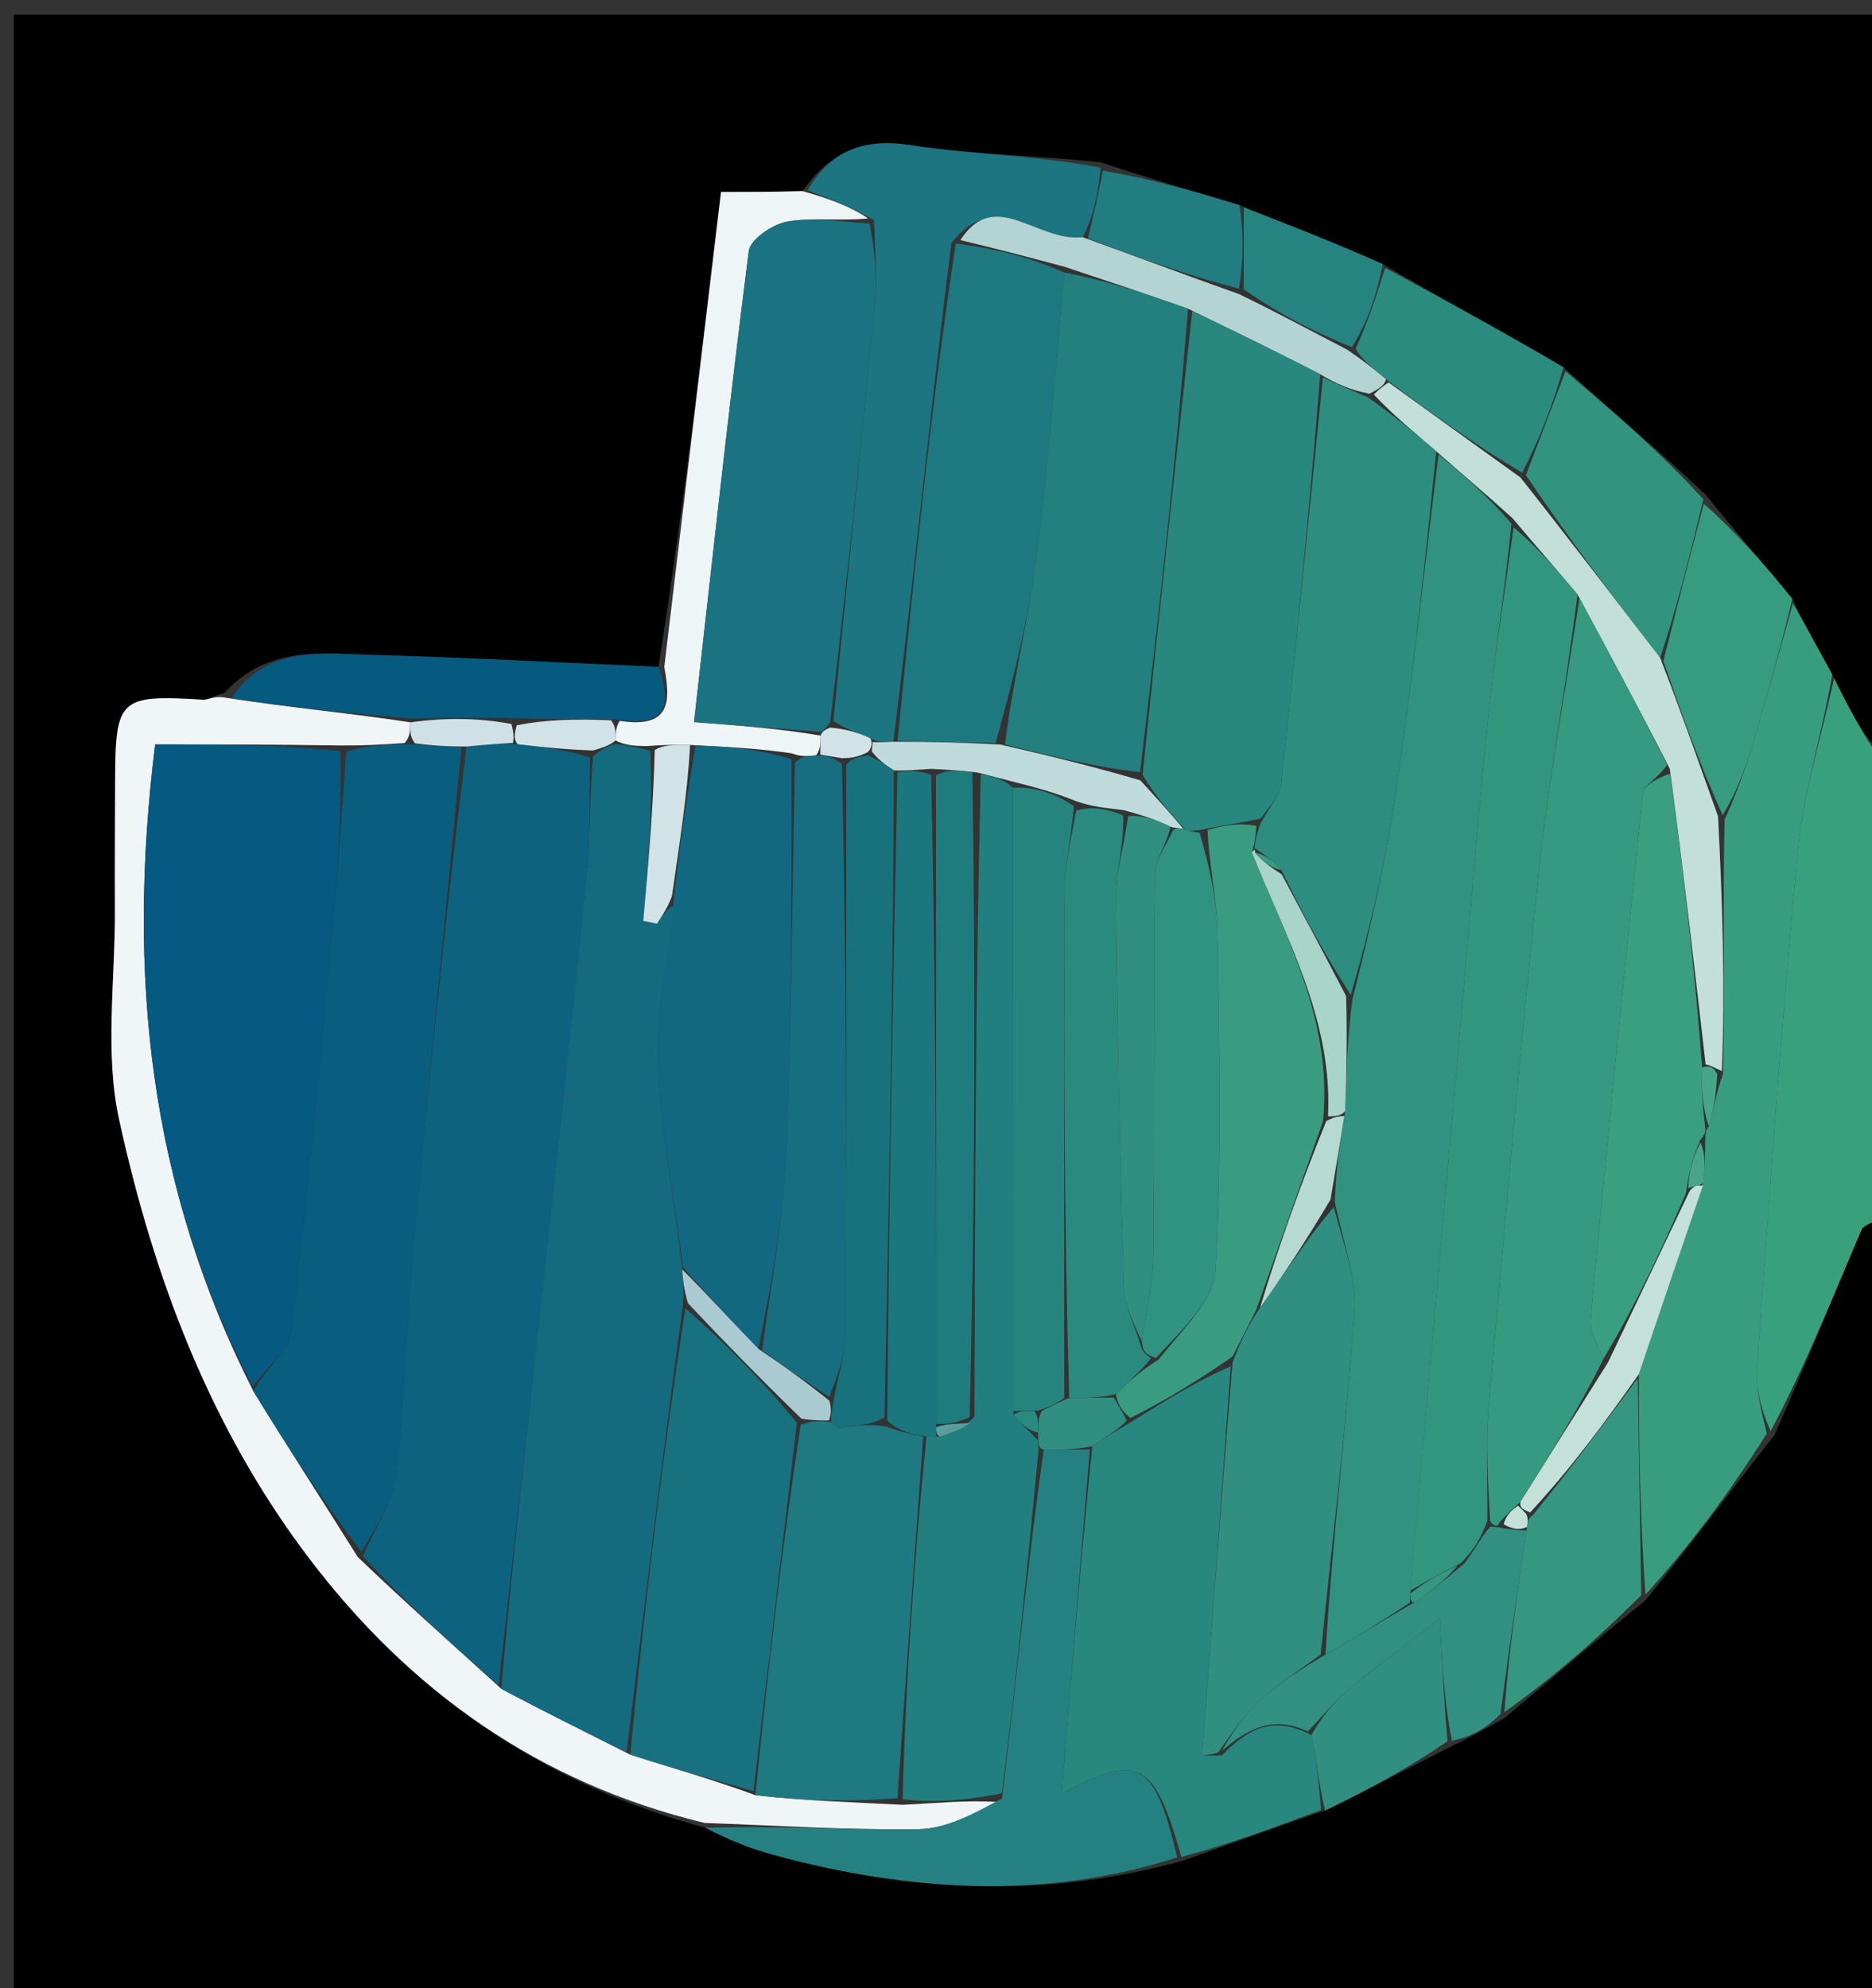 <svg version="1.1" id="Layer_1" xmlns="http://www.w3.org/2000/svg" xmlns:xlink="http://www.w3.org/1999/xlink" x="0px" y="0px"
	 width="100%" viewBox="0 0 146 155" enable-background="new 0 0 146 155" xml:space="preserve">
<rect x="0" y="0" width="146" height="155" fill="#333333" stroke="none"/>
<path fill="#000000" opacity="1" stroke="none" 
	d="
M147,95 
	C147,115.318 147,135.635 147,155.976 
	C98.387,155.976 49.773,155.976 1.08,155.976 
	C1.08,104.427 1.08,52.853 1.08,1.14 
	C49.666,1.14 98.333,1.14 147,1.14 
	C147,20.092 147,39.077 146.642,58.698 
	C145.204,57.186 144.124,55.039 142.9,52.581 
	C141.781,50.526 140.806,48.783 139.796,46.701 
	C137.524,43.875 135.286,41.388 133.017,38.555 
	C129.355,35.121 125.725,32.032 121.941,28.634 
	C117.202,25.845 112.615,23.366 107.844,20.592 
	C104.108,18.923 100.556,17.548 96.669,15.992 
	C92.901,14.84 89.468,13.868 85.865,12.66 
	C80.817,12.091 75.89,12.074 71.078,11.325 
	C67.364,10.746 64.837,11.724 62.588,14.901 
	C60.16,14.967 58.116,14.967 56.232,14.967 
	C54.697,27.821 53.253,39.908 51.353,51.99 
	C43.684,51.669 36.473,51.263 29.256,51.069 
	C25.213,50.96 20.91,50.26 17.488,54.042 
	C16.697,54.21 16.254,54.578 15.835,54.552 
	C9.307,54.153 8.991,54.435 8.978,60.959 
	C8.972,64.267 8.943,67.576 8.962,70.884 
	C8.995,76.371 8.143,82.057 9.293,87.303 
	C11.968,99.508 16.317,111.169 23.989,121.338 
	C31.933,131.865 42.072,139.013 55.034,142.506 
	C56.884,143.477 58.63,144.159 60.43,144.645 
	C70.942,147.481 81.494,148.116 92.412,145.019 
	C96.169,143.692 99.601,142.4 103.347,141.157 
	C106.788,139.504 109.916,137.801 113.387,136.058 
	C114.83,135.38 115.929,134.743 117.335,133.954 
	C121.095,130.81 124.548,127.818 128.335,124.775 
	C131.811,120.502 134.954,116.279 138.396,111.874 
	C140.835,106.418 142.942,101.13 145.172,95.895 
	C145.373,95.423 146.372,95.29 147,95 
z"/>
<path fill="#39A07E" opacity="1" stroke="none" 
	d="
M143.044,52.892 
	C144.124,55.039 145.204,57.186 146.642,59.166 
	C147,70.688 147,82.375 147,94.531 
	C146.372,95.29 145.373,95.423 145.172,95.895 
	C142.942,101.13 140.835,106.418 138.092,111.58 
	C137.326,109.844 136.921,108.202 137.038,106.598 
	C138.016,93.163 138.936,79.719 140.218,66.312 
	C140.651,61.79 142.074,57.363 143.044,52.892 
z"/>
<path fill="#F0F5F7" opacity="1" stroke="none" 
	d="
M54.956,142.127 
	C42.072,139.013 31.933,131.865 23.989,121.338 
	C16.317,111.169 11.968,99.508 9.293,87.303 
	C8.143,82.057 8.995,76.371 8.962,70.884 
	C8.943,67.576 8.972,64.267 8.978,60.959 
	C8.991,54.435 9.307,54.153 15.835,54.552 
	C16.254,54.578 16.697,54.21 17.682,54.41 
	C22.822,55.199 27.41,55.604 31.993,56.318 
	C31.984,57.04 31.98,57.452 31.563,57.927 
	C29.766,58.06 28.381,58.13 26.536,58.12 
	C21.488,58.039 16.9,58.039 12.102,58.039 
	C9.872,75.978 11.643,92.514 19.761,108.465 
	C22.478,112.903 25.145,116.984 27.905,121.397 
	C31.628,124.955 35.256,128.181 39.096,131.664 
	C42.495,133.481 45.683,135.042 49.156,136.803 
	C52.55,137.884 55.659,138.764 58.917,139.963 
	C62.711,140.393 66.354,140.504 70.397,140.712 
	C73.138,140.573 75.481,140.336 77.841,140.493 
	C75.791,141.492 73.731,142.58 71.656,142.61 
	C66.093,142.691 60.523,142.319 54.956,142.127 
z"/>
<path fill="#389D7F" opacity="1" stroke="none" 
	d="
M142.9,52.581 
	C142.074,57.363 140.651,61.79 140.218,66.312 
	C138.936,79.719 138.016,93.163 137.038,106.598 
	C136.921,108.202 137.326,109.844 137.793,111.762 
	C134.954,116.279 131.811,120.502 128.334,124.324 
	C127.911,118.434 127.822,112.945 127.816,107.138 
	C129.538,102.024 131.175,97.229 132.878,92.003 
	C132.964,90.708 132.984,89.844 133.002,88.752 
	C133,88.524 133.007,88.068 133.275,87.818 
	C133.699,86.364 133.854,85.16 134.376,83.736 
	C134.544,77.009 134.345,70.503 134.503,63.909 
	C135.573,61.568 136.325,59.327 136.991,57.06 
	C137.97,53.73 138.887,50.381 139.831,47.04 
	C140.806,48.783 141.781,50.526 142.9,52.581 
z"/>
<path fill="#28877F" opacity="1" stroke="none" 
	d="
M103.034,141.108 
	C99.601,142.4 96.169,143.692 92.137,144.781 
	C90.044,137.372 88.897,136.603 82.799,139.83 
	C83.562,130.532 84.281,121.766 85.189,112.754 
	C86.253,112.013 87.127,111.519 88.279,110.828 
	C91.031,109.108 93.506,107.584 95.987,106.522 
	C95.258,116.825 94.523,126.666 93.762,136.845 
	C93.442,136.804 94.22,136.904 95.299,136.859 
	C97.353,134.726 99.37,133.72 102.279,135.275 
	C102.716,137.401 102.875,139.254 103.034,141.108 
z"/>
<path fill="#1C7581" opacity="1" stroke="none" 
	d="
M62.972,14.835 
	C64.837,11.724 67.364,10.746 71.078,11.325 
	C75.89,12.074 80.817,12.091 85.845,13.078 
	C85.614,15.353 85.232,16.972 84.444,18.494 
	C80.888,18.897 77.573,14.546 74.191,18.979 
	C72.554,32.081 71.276,44.927 69.678,57.829 
	C68.924,57.875 68.491,57.866 67.876,57.561 
	C66.794,57.049 65.895,56.833 64.997,56.203 
	C66.078,45.125 67.189,34.464 68.212,23.795 
	C68.409,21.733 68.26,19.639 68.164,17.161 
	C66.363,16.12 64.667,15.478 62.972,14.835 
z"/>
<path fill="#258181" opacity="1" stroke="none" 
	d="
M85,113 
	C84.281,121.766 83.562,130.532 82.799,139.83 
	C88.897,136.603 90.044,137.372 91.812,144.817 
	C81.494,148.116 70.942,147.481 60.43,144.645 
	C58.63,144.159 56.884,143.477 55.034,142.506 
	C60.523,142.319 66.093,142.691 71.656,142.61 
	C73.731,142.58 75.791,141.492 78.152,140.214 
	C79.297,130.705 80.148,121.87 81.4,113.031 
	C82.867,113.018 83.934,113.009 85,113 
z"/>
<path fill="#32947F" opacity="1" stroke="none" 
	d="
M122.095,28.944 
	C125.725,32.032 129.355,35.121 132.853,38.928 
	C131.724,43.61 130.726,47.574 129.476,51.281 
	C125.774,46.49 122.323,41.956 119.011,37.05 
	C120.131,34.101 121.113,31.522 122.095,28.944 
z"/>
<path fill="#369781" opacity="1" stroke="none" 
	d="
M127.732,107.456 
	C127.822,112.945 127.911,118.434 128.002,124.374 
	C124.548,127.818 121.095,130.81 117.327,133.488 
	C117.693,128.557 118.374,123.941 119.091,119.047 
	C119.161,118.584 119.194,118.4 119.554,118.122 
	C122.497,114.504 125.115,110.98 127.732,107.456 
z"/>
<path fill="#EEF5F6" opacity="1" stroke="none" 
	d="
M62.588,14.901 
	C64.667,15.478 66.363,16.12 67.708,17.03 
	C65.361,17.256 63.312,16.931 61.386,17.28 
	C60.25,17.486 58.516,18.66 58.4,19.571 
	C56.844,31.732 55.527,43.923 54.129,56.297 
	C57.735,56.574 60.863,56.814 63.993,57.351 
	C63.989,58.042 63.982,58.437 63.648,58.893 
	C62.881,58.971 62.439,58.99 61.725,58.729 
	C59.051,58.341 56.65,58.232 53.82,58.08 
	C52.529,58.057 51.667,58.077 50.457,58.165 
	C49.406,58.163 48.705,58.092 48.01,57.731 
	C48.025,57.056 48.034,56.67 48.334,56.201 
	C52.407,56.845 52.276,54.55 51.809,51.995 
	C53.253,39.908 54.697,27.821 56.232,14.967 
	C58.116,14.967 60.16,14.967 62.588,14.901 
z"/>
<path fill="#065A7F" opacity="1" stroke="none" 
	d="
M51.353,51.99 
	C52.276,54.55 52.407,56.845 47.945,56.074 
	C44.983,56.053 42.699,56.076 40.014,55.992 
	C37.074,55.926 34.536,55.968 31.998,56.009 
	C27.41,55.604 22.822,55.199 18.041,54.427 
	C20.91,50.26 25.213,50.96 29.256,51.069 
	C36.473,51.263 43.684,51.669 51.353,51.99 
z"/>
<path fill="#369B7F" opacity="1" stroke="none" 
	d="
M129.728,51.538 
	C130.726,47.574 131.724,43.61 132.885,39.274 
	C135.286,41.388 137.524,43.875 139.796,46.701 
	C138.887,50.381 137.97,53.73 136.991,57.06 
	C136.325,59.327 135.573,61.568 134.349,63.561 
	C132.468,59.379 131.098,55.459 129.728,51.538 
z"/>
<path fill="#2B8B7F" opacity="1" stroke="none" 
	d="
M121.941,28.634 
	C121.113,31.522 120.131,34.101 118.719,36.855 
	C114.959,34.627 111.63,32.222 108.098,29.573 
	C107.048,28.678 106.202,28.027 105.73,27.183 
	C106.747,24.955 107.388,22.921 108.029,20.886 
	C112.615,23.366 117.202,25.845 121.941,28.634 
z"/>
<path fill="#319081" opacity="1" stroke="none" 
	d="
M119.055,119.325 
	C118.374,123.941 117.693,128.557 117.021,133.639 
	C115.929,134.743 114.83,135.38 113.239,135.716 
	C112.607,132.517 112.467,129.618 112.301,126.193 
	C109.385,128.446 107.203,130.036 105.137,131.765 
	C103.991,132.725 103.039,133.916 102,135.002 
	C99.37,133.72 97.353,134.726 95.307,136.493 
	C96.144,134.979 97.165,133.569 98.43,132.428 
	C99.838,131.157 101.467,130.132 103.378,128.999 
	C105.826,127.645 107.896,126.293 110.315,124.929 
	C111.782,123.952 112.9,122.987 114.262,121.842 
	C115.006,120.78 115.505,119.897 116.217,119.019 
	C116.429,119.025 116.854,119.042 117.212,119.143 
	C118.065,119.271 118.56,119.298 119.055,119.325 
z"/>
<path fill="#308F81" opacity="1" stroke="none" 
	d="
M102.279,135.275 
	C103.039,133.916 103.991,132.725 105.137,131.765 
	C107.203,130.036 109.385,128.446 112.301,126.193 
	C112.467,129.618 112.607,132.517 112.896,135.757 
	C109.916,137.801 106.788,139.504 103.347,141.157 
	C102.875,139.254 102.716,137.401 102.279,135.275 
z"/>
<path fill="#268480" opacity="1" stroke="none" 
	d="
M107.844,20.592 
	C107.388,22.921 106.747,24.955 105.436,27.066 
	C102.178,25.754 99.588,24.367 96.998,22.552 
	C97,20.141 97.002,18.157 97.004,16.174 
	C100.556,17.548 104.108,18.923 107.844,20.592 
z"/>
<path fill="#217D80" opacity="1" stroke="none" 
	d="
M96.669,15.992 
	C97.002,18.157 97,20.141 96.635,22.502 
	C92.466,21.449 88.658,20.02 84.851,18.591 
	C85.232,16.972 85.614,15.353 86.015,13.315 
	C89.468,13.868 92.901,14.84 96.669,15.992 
z"/>
<path fill="#0D637F" opacity="1" stroke="none" 
	d="
M38.885,131.408 
	C35.256,128.181 31.628,124.955 28.292,121.318 
	C29.39,118.898 30.665,116.946 30.909,114.872 
	C31.564,109.309 31.678,103.685 32.188,98.101 
	C33.401,84.823 34.719,71.555 36.391,58.204 
	C37.859,58.058 38.932,57.989 40.369,58.019 
	C42.499,58.281 44.263,58.445 46.02,59.09 
	C45.946,62.391 46.064,65.228 45.78,68.025 
	C44.586,79.827 43.284,91.619 41.997,103.411 
	C40.978,112.745 39.924,122.076 38.885,131.408 
z"/>
<path fill="#146B80" opacity="1" stroke="none" 
	d="
M39.096,131.664 
	C39.924,122.076 40.978,112.745 41.997,103.411 
	C43.284,91.619 44.586,79.827 45.78,68.025 
	C46.064,65.228 45.946,62.391 46.261,58.99 
	C47.007,58.28 47.505,58.15 48.003,58.021 
	C48.705,58.092 49.406,58.163 50.716,58.553 
	C50.939,63.179 50.555,67.486 50.17,71.793 
	C50.525,71.868 50.879,71.944 51.234,72.019 
	C51.64,71.41 52.047,70.801 52.575,70.619 
	C52.186,74.862 51.146,78.698 51.291,82.489 
	C51.498,87.946 52.566,93.371 53.211,98.971 
	C53.259,99.856 53.361,100.579 53.264,101.701 
	C51.666,113.601 50.268,125.102 48.871,136.603 
	C45.683,135.042 42.495,133.481 39.096,131.664 
z"/>
<path fill="#065980" opacity="1" stroke="none" 
	d="
M19.711,108.109 
	C11.643,92.514 9.872,75.978 12.102,58.039 
	C16.9,58.039 21.488,58.039 26.537,58.561 
	C26.665,63.334 26.39,67.592 25.988,71.838 
	C24.985,82.45 24.036,93.071 22.766,103.652 
	C22.575,105.237 20.769,106.628 19.711,108.109 
z"/>
<path fill="#095E7F" opacity="1" stroke="none" 
	d="
M19.761,108.465 
	C20.769,106.628 22.575,105.237 22.766,103.652 
	C24.036,93.071 24.985,82.45 25.988,71.838 
	C26.39,67.592 26.665,63.334 26.997,58.641 
	C28.381,58.13 29.766,58.06 31.957,58.025 
	C33.84,58.135 34.917,58.209 35.994,58.282 
	C34.719,71.555 33.401,84.823 32.188,98.101 
	C31.678,103.685 31.564,109.309 30.909,114.872 
	C30.665,116.946 29.39,118.898 28.199,120.986 
	C25.145,116.984 22.478,112.903 19.761,108.465 
z"/>
<path fill="#227F7F" opacity="1" stroke="none" 
	d="
M81,113.034 
	C80.148,121.87 79.297,130.705 78.134,139.82 
	C75.481,140.336 73.138,140.573 70.396,140.284 
	C70.664,130.506 71.333,121.254 72.258,111.999 
	C72.687,111.995 72.858,111.994 73.344,111.995 
	C74.439,111.637 75.219,111.276 76,110.452 
	C76.042,93.445 76.084,76.902 76.496,60.369 
	C77.577,60.566 78.29,60.754 79.001,61.415 
	C79.001,77.926 79.002,93.964 79.045,110.315 
	C79.696,111.096 80.304,111.565 80.931,112.284 
	C80.967,112.701 80.983,112.868 81,113.034 
z"/>
<path fill="#18717F" opacity="1" stroke="none" 
	d="
M49.156,136.803 
	C50.268,125.102 51.666,113.601 53.453,102.007 
	C56.631,104.763 59.42,107.61 62.153,110.916 
	C60.988,120.797 59.878,130.221 58.767,139.644 
	C55.659,138.764 52.55,137.884 49.156,136.803 
z"/>
<path fill="#1E7980" opacity="1" stroke="none" 
	d="
M58.917,139.963 
	C59.878,130.221 60.988,120.797 62.445,111.064 
	C63.413,110.751 64.036,110.748 64.844,110.889 
	C65.03,111.034 65.372,111.348 65.389,111.362 
	C65.406,111.375 65.409,111.346 65.849,111.254 
	C67.185,111.1 68.081,111.037 69.19,111.233 
	C70.27,111.662 71.135,111.831 72.001,112.001 
	C71.333,121.254 70.664,130.506 69.997,140.187 
	C66.354,140.504 62.711,140.393 58.917,139.963 
z"/>
<path fill="#CFE0E6" opacity="1" stroke="none" 
	d="
M36.391,58.204 
	C34.917,58.209 33.84,58.135 32.369,57.963 
	C31.98,57.452 31.984,57.04 31.993,56.318 
	C34.536,55.968 37.074,55.926 39.889,56.444 
	C40.112,57.308 40.058,57.614 40.004,57.92 
	C38.932,57.989 37.859,58.058 36.391,58.204 
z"/>
<path fill="#3A9E80" opacity="1" stroke="none" 
	d="
M133.007,88.068 
	C133.007,88.068 133,88.524 132.619,88.842 
	C131.973,90.334 131.708,91.508 131.488,93.039 
	C129.494,97.67 127.454,101.943 125.057,105.94 
	C124.468,104.716 123.96,103.742 124.047,102.825 
	C125.34,89.164 126.686,75.507 128.14,61.862 
	C128.213,61.181 129.381,60.617 130.251,60.317 
	C131.317,68.086 132.17,75.538 132.755,83.224 
	C132.66,84.995 132.833,86.531 133.007,88.068 
z"/>
<path fill="#C2E0D9" opacity="1" stroke="none" 
	d="
M133.024,82.989 
	C132.17,75.538 131.317,68.086 130.23,59.946 
	C127.726,55.05 125.456,50.842 123.034,46.353 
	C121.296,44.275 119.71,42.479 117.962,40.4 
	C115.931,38.555 114.062,36.994 112.014,35.188 
	C110.221,33.635 108.607,32.327 107.147,30.756 
	C107.634,30.268 107.968,30.043 108.301,29.817 
	C111.63,32.222 114.959,34.627 118.58,37.226 
	C122.323,41.956 125.774,46.49 129.476,51.281 
	C131.098,55.459 132.468,59.379 133.993,63.648 
	C134.345,70.503 134.544,77.009 134.29,83.506 
	C133.642,83.207 133.37,83.038 133.024,82.989 
z"/>
<path fill="#C4E1D9" opacity="1" stroke="none" 
	d="
M125.414,106.216 
	C127.454,101.943 129.494,97.67 131.714,92.992 
	C131.896,92.587 132.339,92.423 132.339,92.423 
	C132.339,92.423 132.812,92.435 132.812,92.435 
	C131.175,97.229 129.538,102.024 127.816,107.138 
	C125.115,110.98 122.497,114.504 119.345,117.914 
	C118.672,117.662 118.533,117.523 118.573,117.091 
	C120.972,113.27 123.193,109.743 125.414,106.216 
z"/>
<path fill="#46A687" opacity="1" stroke="none" 
	d="
M132.755,83.224 
	C133.37,83.038 133.642,83.207 133.924,83.726 
	C133.854,85.16 133.699,86.364 133.275,87.818 
	C132.833,86.531 132.66,84.995 132.755,83.224 
z"/>
<path fill="#46A687" opacity="1" stroke="none" 
	d="
M132.878,92.003 
	C132.812,92.435 132.339,92.423 132.339,92.423 
	C132.339,92.423 131.896,92.587 131.669,92.634 
	C131.708,91.508 131.973,90.334 132.62,89.07 
	C132.984,89.844 132.964,90.708 132.878,92.003 
z"/>
<path fill="#308F81" opacity="1" stroke="none" 
	d="
M103,129 
	C101.467,130.132 99.838,131.157 98.43,132.428 
	C97.165,133.569 96.144,134.979 95.007,136.637 
	C94.22,136.904 93.442,136.804 93.762,136.845 
	C94.523,126.666 95.258,116.825 96.13,106.23 
	C96.835,104.36 97.404,103.244 98.275,101.951 
	C100.277,99.152 101.977,96.53 104.013,94.117 
	C104.807,97.008 105.816,99.728 105.625,102.362 
	C104.979,111.258 103.908,120.123 103,129 
z"/>
<path fill="#399C81" opacity="1" stroke="none" 
	d="
M97.973,102.128 
	C97.404,103.244 96.835,104.36 96.124,105.768 
	C93.506,107.584 91.031,109.108 88.16,110.558 
	C87.464,109.977 87.165,109.47 87.034,108.694 
	C88.132,107.617 89.063,106.808 90.372,105.989 
	C92.167,103.671 94.674,101.424 94.806,99.045 
	C95.296,90.242 95.079,81.394 94.953,72.566 
	C94.916,70.026 94.289,67.496 94.181,64.7 
	C95.616,64.298 96.802,64.156 97.978,64.383 
	C97.924,65.243 97.878,65.734 97.634,66.445 
	C100.326,73.189 103.941,79.503 103.189,87.4 
	C101.362,92.548 99.667,97.338 97.973,102.128 
z"/>
<path fill="#308F81" opacity="1" stroke="none" 
	d="
M86.866,108.962 
	C87.165,109.47 87.464,109.977 87.883,110.755 
	C87.127,111.519 86.253,112.013 85.189,112.754 
	C83.934,113.009 82.867,113.018 81.4,113.031 
	C80.983,112.868 80.967,112.701 80.959,111.945 
	C80.977,110.904 80.985,110.452 81.289,109.972 
	C82.057,109.63 82.53,109.316 83.39,109.001 
	C84.807,108.987 85.837,108.975 86.866,108.962 
z"/>
<path fill="#1B7381" opacity="1" stroke="none" 
	d="
M63.99,57.054 
	C60.863,56.814 57.735,56.574 54.129,56.297 
	C55.527,43.923 56.844,31.732 58.4,19.571 
	C58.516,18.66 60.25,17.486 61.386,17.28 
	C63.312,16.931 65.361,17.256 67.814,17.428 
	C68.26,19.639 68.409,21.733 68.212,23.795 
	C67.189,34.464 66.078,45.125 64.746,56.313 
	C64.326,56.909 64.158,56.982 63.99,57.054 
z"/>
<path fill="#1D797F" opacity="1" stroke="none" 
	d="
M69.998,57.773 
	C71.276,44.927 72.554,32.081 74.544,18.981 
	C77.843,19.417 80.43,20.107 83.012,21.249 
	C82.295,29.019 81.759,36.361 80.81,43.649 
	C80.185,48.448 78.965,53.171 77.651,57.93 
	C74.859,57.88 72.428,57.826 69.998,57.773 
z"/>
<path fill="#B4D4D3" opacity="1" stroke="none" 
	d="
M83.018,20.798 
	C80.43,20.107 77.843,19.417 74.902,18.724 
	C77.573,14.546 80.888,18.897 84.444,18.494 
	C88.658,20.02 92.466,21.449 96.636,22.929 
	C99.588,24.367 102.178,25.754 105.061,27.258 
	C106.202,28.027 107.048,28.678 108.098,29.573 
	C107.968,30.043 107.634,30.268 106.806,30.696 
	C105.268,30.405 104.224,29.912 102.965,29.183 
	C99.497,27.383 96.243,25.819 92.66,24.071 
	C89.226,22.857 86.122,21.828 83.018,20.798 
z"/>
<path fill="#C0DBDB" opacity="1" stroke="none" 
	d="
M69.678,57.829 
	C72.428,57.826 74.859,57.88 78.024,58.047 
	C82.086,58.982 85.413,59.804 88.938,60.839 
	C90.249,62.275 91.362,63.498 92.316,64.647 
	C91.908,64.528 91.683,64.58 91.285,64.457 
	C90.056,63.861 89.021,63.538 87.601,63.155 
	C86.182,62.992 85.147,62.888 83.941,62.471 
	C82.18,61.752 80.591,61.347 79.002,60.942 
	C78.29,60.754 77.577,60.566 76.209,60.229 
	C74.703,60.045 73.852,60.009 72.624,59.945 
	C71.496,60.009 70.745,60.102 69.716,60.066 
	C68.953,59.569 68.469,59.2 67.996,58.587 
	C68.007,58.343 68.058,57.856 68.058,57.856 
	C68.491,57.866 68.924,57.875 69.678,57.829 
z"/>
<path fill="#D2E3E7" opacity="1" stroke="none" 
	d="
M67.876,57.561 
	C68.058,57.856 68.007,58.343 67.665,58.649 
	C66.881,59.028 66.439,59.101 65.661,59.11 
	C64.874,58.975 64.424,58.903 63.975,58.832 
	C63.982,58.437 63.989,58.042 63.993,57.351 
	C64.158,56.982 64.326,56.909 64.745,56.727 
	C65.895,56.833 66.794,57.049 67.876,57.561 
z"/>
<path fill="#C4E1D9" opacity="1" stroke="none" 
	d="
M119.091,119.047 
	C118.56,119.298 118.065,119.271 117.274,118.848 
	C117.451,118.097 117.923,117.74 118.395,117.384 
	C118.533,117.523 118.672,117.662 119.019,118.008 
	C119.194,118.4 119.161,118.584 119.091,119.047 
z"/>
<path fill="#126781" opacity="1" stroke="none" 
	d="
M53.267,98.809 
	C52.566,93.371 51.498,87.946 51.291,82.489 
	C51.146,78.698 52.186,74.862 52.529,70.298 
	C52.99,65.741 53.62,61.932 54.249,58.123 
	C56.65,58.232 59.051,58.341 61.726,59.196 
	C61.777,70.162 61.718,80.39 61.261,90.6 
	C61.041,95.515 60.071,100.398 59.153,105.166 
	C57,102.96 55.133,100.885 53.267,98.809 
z"/>
<path fill="#166E80" opacity="1" stroke="none" 
	d="
M59.441,105.295 
	C60.071,100.398 61.041,95.515 61.261,90.6 
	C61.718,80.39 61.777,70.162 61.998,59.475 
	C62.439,58.99 62.881,58.971 63.648,58.893 
	C64.424,58.903 64.874,58.975 65.662,59.567 
	C65.999,74.672 66.033,89.256 65.956,103.84 
	C65.946,105.563 65.327,107.283 64.674,108.904 
	C62.718,107.634 61.079,106.465 59.441,105.295 
z"/>
<path fill="#D2E3E7" opacity="1" stroke="none" 
	d="
M53.82,58.08 
	C53.62,61.932 52.99,65.741 52.407,69.871 
	C52.047,70.801 51.64,71.41 51.234,72.019 
	C50.879,71.944 50.525,71.868 50.17,71.793 
	C50.555,67.486 50.939,63.179 51.065,58.485 
	C51.667,58.077 52.529,58.057 53.82,58.08 
z"/>
<path fill="#D2E3E7" opacity="1" stroke="none" 
	d="
M40.369,58.019 
	C40.058,57.614 40.112,57.308 40.291,56.551 
	C42.699,56.076 44.983,56.053 47.655,56.157 
	C48.034,56.67 48.025,57.056 48.01,57.731 
	C47.505,58.15 47.007,58.28 46.268,58.508 
	C44.263,58.445 42.499,58.281 40.369,58.019 
z"/>
<path fill="#30927F" opacity="1" stroke="none" 
	d="
M103.378,128.999 
	C103.908,120.123 104.979,111.258 105.625,102.362 
	C105.816,99.728 104.807,97.008 104.103,93.737 
	C104.187,91.105 104.516,89.062 104.911,86.645 
	C105.025,83.512 105.073,80.754 105.481,77.905 
	C106.894,72.288 108.148,66.791 108.953,61.229 
	C110.195,52.654 111.128,44.034 112.193,35.433 
	C114.062,36.994 115.931,38.555 117.885,40.832 
	C117.313,46.456 116.528,51.352 116.029,56.277 
	C115.195,64.509 114.546,72.76 113.816,81.002 
	C112.545,95.334 111.271,109.666 109.994,124.233 
	C109.988,124.469 109.966,124.94 109.966,124.94 
	C107.896,126.293 105.826,127.645 103.378,128.999 
z"/>
<path fill="#359A7F" opacity="1" stroke="none" 
	d="
M118.573,117.091 
	C117.923,117.74 117.451,118.097 116.916,118.748 
	C116.854,119.042 116.429,119.025 116.215,118.557 
	C116.029,115.26 115.87,112.415 116.118,109.605 
	C117.354,95.611 118.567,81.612 120.056,67.644 
	C120.806,60.609 122.125,53.636 123.187,46.635 
	C125.456,50.842 127.726,55.05 130.017,59.628 
	C129.381,60.617 128.213,61.181 128.14,61.862 
	C126.686,75.507 125.34,89.164 124.047,102.825 
	C123.96,103.742 124.468,104.716 125.057,105.94 
	C123.193,109.743 120.972,113.27 118.573,117.091 
z"/>
<path fill="#32967E" opacity="1" stroke="none" 
	d="
M123.034,46.353 
	C122.125,53.636 120.806,60.609 120.056,67.644 
	C118.567,81.612 117.354,95.611 116.118,109.605 
	C115.87,112.415 116.029,115.26 116.002,118.552 
	C115.505,119.897 115.006,120.78 113.935,121.865 
	C112.241,122.71 111.12,123.354 109.999,123.997 
	C111.271,109.666 112.545,95.334 113.816,81.002 
	C114.546,72.76 115.195,64.509 116.029,56.277 
	C116.528,51.352 117.313,46.456 118.047,41.116 
	C119.71,42.479 121.296,44.275 123.034,46.353 
z"/>
<path fill="#369781" opacity="1" stroke="none" 
	d="
M109.994,124.233 
	C111.12,123.354 112.241,122.71 113.69,122.044 
	C112.9,122.987 111.782,123.952 110.315,124.929 
	C109.966,124.94 109.988,124.469 109.994,124.233 
z"/>
<path fill="#A9CAD0" opacity="1" stroke="none" 
	d="
M59.153,105.166 
	C61.079,106.465 62.718,107.634 64.684,109.204 
	C64.894,109.984 64.776,110.364 64.658,110.745 
	C64.036,110.748 63.413,110.751 62.5,110.606 
	C59.42,107.61 56.631,104.763 53.654,101.609 
	C53.361,100.579 53.259,99.856 53.211,98.971 
	C55.133,100.885 57,102.96 59.153,105.166 
z"/>
<path fill="#1A777E" opacity="1" stroke="none" 
	d="
M69.995,60.194 
	C70.745,60.102 71.496,60.009 72.623,60.416 
	C73.003,77.618 73.007,94.322 73.004,111.268 
	C72.997,111.509 73.03,111.992 73.03,111.992 
	C72.858,111.994 72.687,111.995 72.258,111.999 
	C71.135,111.831 70.27,111.662 69.199,110.768 
	C69.327,93.427 69.661,76.81 69.995,60.194 
z"/>
<path fill="#26847F" opacity="1" stroke="none" 
	d="
M79.001,61.415 
	C80.591,61.347 82.18,61.752 83.764,62.869 
	C83.506,65.518 83.044,67.454 83.034,69.392 
	C82.97,82.595 83.002,95.799 83.002,109.002 
	C82.53,109.316 82.057,109.63 80.957,109.972 
	C79.888,110.001 79.445,110.002 79.003,110.002 
	C79.002,93.964 79.001,77.926 79.001,61.415 
z"/>
<path fill="#1F7C7E" opacity="1" stroke="none" 
	d="
M73.011,111.026 
	C73.007,94.322 73.003,77.618 73.001,60.444 
	C73.852,60.009 74.703,60.045 75.84,60.22 
	C76.084,76.902 76.042,93.445 75.627,110.49 
	C74.507,111.003 73.759,111.014 73.011,111.026 
z"/>
<path fill="#2A8A7F" opacity="1" stroke="none" 
	d="
M79.045,110.315 
	C79.445,110.002 79.888,110.001 80.662,110 
	C80.985,110.452 80.977,110.904 80.941,111.695 
	C80.304,111.565 79.696,111.096 79.045,110.315 
z"/>
<path fill="#599E9F" opacity="1" stroke="none" 
	d="
M73.004,111.268 
	C73.759,111.014 74.507,111.003 75.627,110.953 
	C75.219,111.276 74.439,111.637 73.344,111.995 
	C73.03,111.992 72.997,111.509 73.004,111.268 
z"/>
<path fill="#17727E" opacity="1" stroke="none" 
	d="
M69.716,60.066 
	C69.661,76.81 69.327,93.427 68.985,110.509 
	C68.081,111.037 67.185,111.1 65.84,111.243 
	C65.39,111.324 65.372,111.348 65.372,111.348 
	C65.372,111.348 65.03,111.034 64.844,110.889 
	C64.776,110.364 64.894,109.984 65.001,109.304 
	C65.327,107.283 65.946,105.563 65.956,103.84 
	C66.033,89.256 65.999,74.672 65.998,59.631 
	C66.439,59.101 66.881,59.028 67.654,58.893 
	C68.469,59.2 68.953,59.569 69.716,60.066 
z"/>
<path fill="#A9CAD0" opacity="1" stroke="none" 
	d="
M65.389,111.362 
	C65.372,111.348 65.39,111.324 65.399,111.335 
	C65.409,111.346 65.406,111.375 65.389,111.362 
z"/>
<path fill="#2D8D7F" opacity="1" stroke="none" 
	d="
M112.014,35.188 
	C111.128,44.034 110.195,52.654 108.953,61.229 
	C108.148,66.791 106.894,72.288 105.346,77.57 
	C103.221,74.273 101.591,71.221 99.931,67.823 
	C99.214,67.025 98.527,66.574 97.866,66.151 
	C97.89,66.179 97.832,66.224 97.832,66.224 
	C97.878,65.734 97.924,65.243 98.312,64.191 
	C99.092,62.785 99.827,61.974 99.922,61.093 
	C101.063,50.541 102.109,39.979 103.18,29.419 
	C104.224,29.912 105.268,30.405 106.653,30.958 
	C108.607,32.327 110.221,33.635 112.014,35.188 
z"/>
<path fill="#B6D9D1" opacity="1" stroke="none" 
	d="
M104.845,87.02 
	C104.516,89.062 104.187,91.105 103.767,93.528 
	C101.977,96.53 100.277,99.152 98.275,101.951 
	C99.667,97.338 101.362,92.548 103.442,87.395 
	C104.167,87.027 104.506,87.024 104.845,87.02 
z"/>
<path fill="#28877F" opacity="1" stroke="none" 
	d="
M102.965,29.183 
	C102.109,39.979 101.063,50.541 99.922,61.093 
	C99.827,61.974 99.092,62.785 98.32,63.821 
	C96.802,64.156 95.616,64.298 93.814,64.66 
	C92.957,64.827 92.716,64.774 92.475,64.722 
	C91.362,63.498 90.249,62.275 89.112,60.414 
	C90.388,47.937 91.689,36.096 92.989,24.256 
	C96.243,25.819 99.497,27.383 102.965,29.183 
z"/>
<path fill="#309280" opacity="1" stroke="none" 
	d="
M92.316,64.647 
	C92.716,64.774 92.957,64.827 93.565,64.921 
	C94.289,67.496 94.916,70.026 94.953,72.566 
	C95.079,81.394 95.296,90.242 94.806,99.045 
	C94.674,101.424 92.167,103.671 90.158,105.876 
	C89.298,105.572 89.11,105.314 89.055,104.592 
	C89.403,102.069 89.929,99.956 89.949,97.838 
	C90.045,87.954 89.952,78.068 90.071,68.184 
	C90.085,67.028 90.989,65.882 91.48,64.731 
	C91.683,64.58 91.908,64.528 92.316,64.647 
z"/>
<path fill="#2A8A7F" opacity="1" stroke="none" 
	d="
M89,104.998 
	C89.11,105.314 89.298,105.572 89.779,105.886 
	C89.063,106.808 88.132,107.617 87.034,108.694 
	C85.837,108.975 84.807,108.987 83.39,109.001 
	C83.002,95.799 82.97,82.595 83.034,69.392 
	C83.044,67.454 83.506,65.518 83.936,63.183 
	C85.147,62.888 86.182,62.992 87.603,63.565 
	C87.663,65.974 87.04,67.914 87.057,69.849 
	C87.145,79.988 87.338,90.128 87.648,100.263 
	C87.697,101.853 88.53,103.42 89,104.998 
z"/>
<path fill="#A9D4C9" opacity="1" stroke="none" 
	d="
M104.911,86.645 
	C104.506,87.024 104.167,87.027 103.575,87.036 
	C103.941,79.503 100.326,73.189 97.634,66.445 
	C97.832,66.224 97.89,66.179 97.891,66.495 
	C98.582,67.264 99.272,67.717 99.961,68.17 
	C101.591,71.221 103.221,74.273 104.986,77.66 
	C105.073,80.754 105.025,83.512 104.911,86.645 
z"/>
<path fill="#23807F" opacity="1" stroke="none" 
	d="
M92.66,24.071 
	C91.689,36.096 90.388,47.937 88.914,60.202 
	C85.413,59.804 82.086,58.982 78.385,58.044 
	C78.965,53.171 80.185,48.448 80.81,43.649 
	C81.759,36.361 82.295,29.019 83.012,21.249 
	C86.122,21.828 89.226,22.857 92.66,24.071 
z"/>
<path fill="#308F81" opacity="1" stroke="none" 
	d="
M89.055,104.592 
	C88.53,103.42 87.697,101.853 87.648,100.263 
	C87.338,90.128 87.145,79.988 87.057,69.849 
	C87.04,67.914 87.663,65.974 87.989,63.626 
	C89.021,63.538 90.056,63.861 91.285,64.457 
	C90.989,65.882 90.085,67.028 90.071,68.184 
	C89.952,78.068 90.045,87.954 89.949,97.838 
	C89.929,99.956 89.403,102.069 89.055,104.592 
z"/>
<path fill="#399C81" opacity="1" stroke="none" 
	d="
M99.931,67.823 
	C99.272,67.717 98.582,67.264 97.867,66.467 
	C98.527,66.574 99.214,67.025 99.931,67.823 
z"/>
</svg>